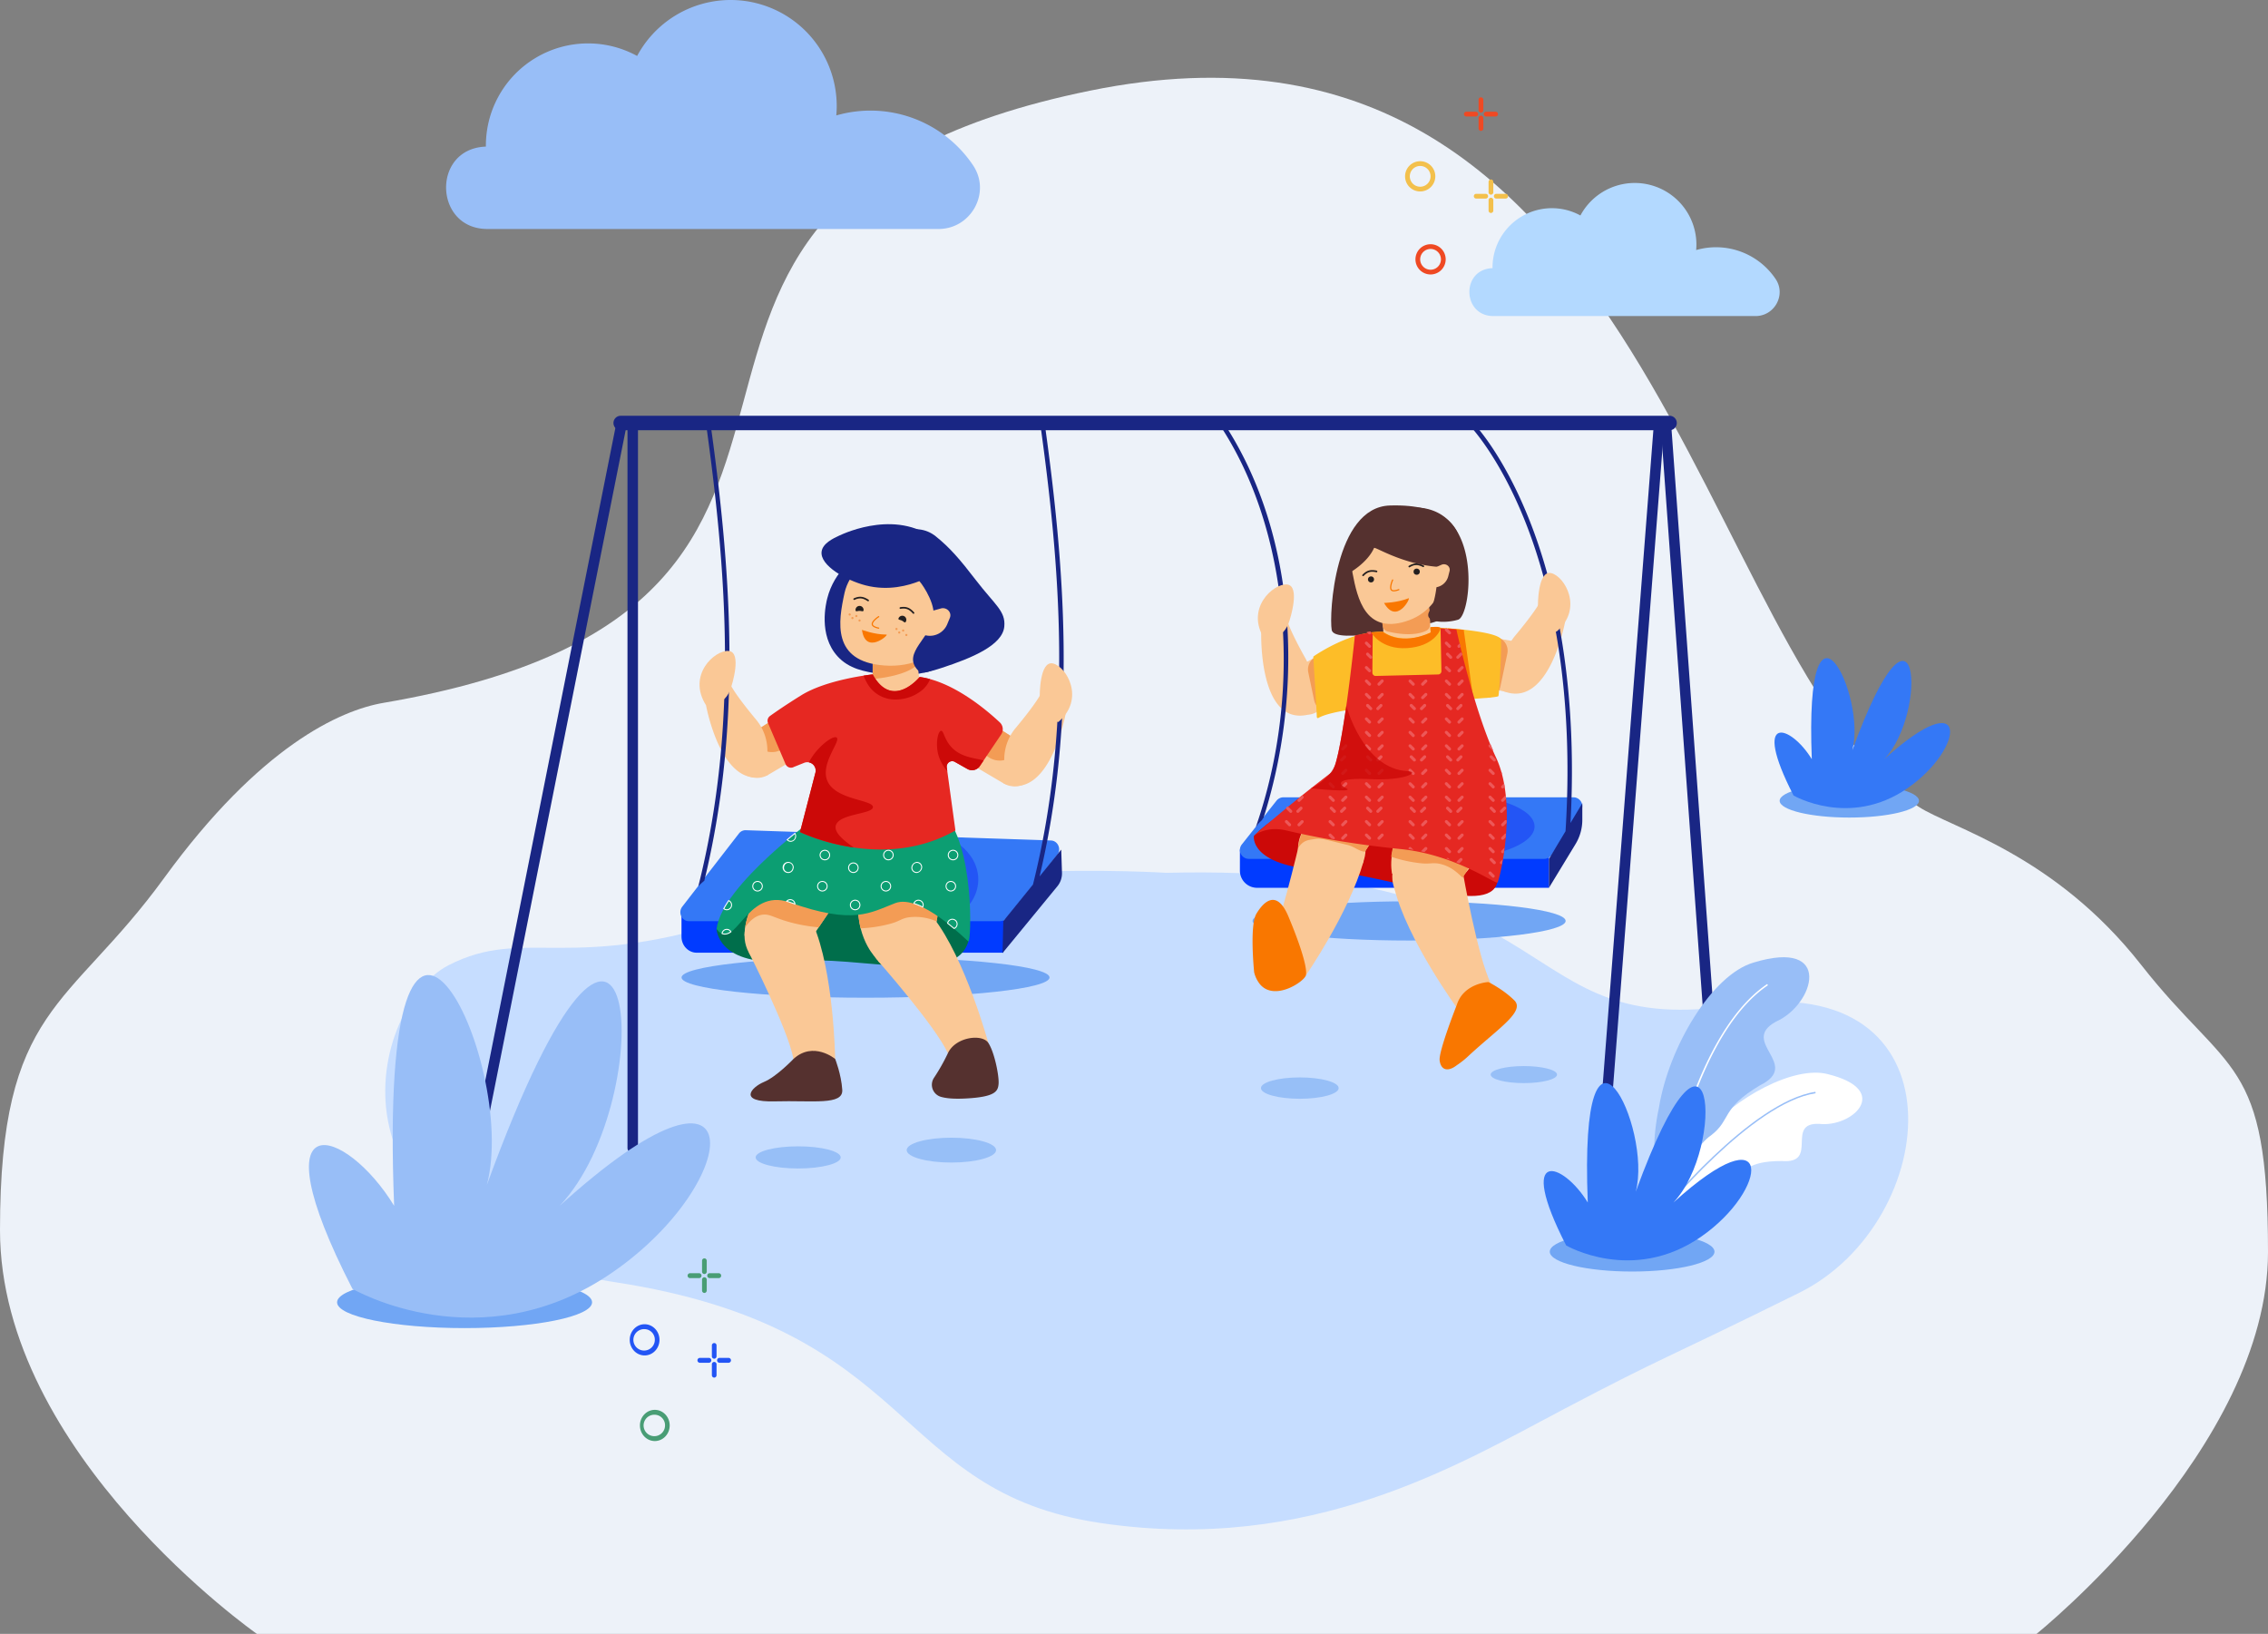 <svg xmlns="http://www.w3.org/2000/svg" width="1923.207" height="1385.382" viewBox="0 0 1923.207 1385.382">
  <rect x="0" y="0" width="1923.207" height="1385.382" fill="#808080" stroke="none"/>
  <g id="Kids_playing" data-name="Kids playing" transform="translate(-1802.709 -1055.87)">
    <g id="BG" transform="translate(1802.709 1121.818)">
      <path id="Path_1161" data-name="Path 1161" d="M3429.6,1708.907c-189.756-123.717-226.159-704.354-702.458-607.164s-108.582,435.418-599.2,519.08c-36.861,6.286-104.757,36.789-186.066,148.545s-139.169,108.34-139.169,298.481,217.846,342.414,217.846,342.414H3529.64s196.276-157.471,196.276-323.762-33.414-149.028-107.493-243.426S3457.5,1727.1,3429.6,1708.907Z" transform="translate(-1802.709 -1090.831)" fill="#edf2f9"/>
      <path id="Path_1162" data-name="Path 1162" d="M2735.556,1448.995s-209.237-13.652-357.936,36.48-185.148,8.215-250.755,41.93S2009.041,1756.614,2267.51,1796s233.865,177.895,412.461,204.321,304.346-50.116,392.734-96.589,78.365-38.663,199.556-98.607,142.15-274.078-52.85-244.01S3085.462,1440.745,2735.556,1448.995Z" transform="translate(-1746.612 -774.875)" fill="#c6ddff" fill-rule="evenodd"/>
    </g>
    <g id="swing_2" data-name="swing 2" transform="translate(2854.104 1731.918)">
      <path id="Path_1163" data-name="Path 1163" d="M2457.5,1437.758l-.011,17.849a14.524,14.524,0,0,0,14.523,14.535h247.554v-32.383Z" transform="translate(-2457.476 -1393.429)" fill="#013bff"/>
      <ellipse id="Ellipse_111" data-name="Ellipse 111" cx="132.739" cy="16.624" rx="132.739" ry="16.624" transform="translate(10.748 88.187)" fill="#71a6f4"/>
      <path id="Path_1164" data-name="Path 1164" d="M2459.125,1454.217l29.391-37.1a7.539,7.539,0,0,1,5.914-2.86h245.858a7.545,7.545,0,0,1,6.276,11.733l-24.759,37.1a7.544,7.544,0,0,1-6.276,3.358H2465.039A7.545,7.545,0,0,1,2459.125,1454.217Z" transform="translate(-2457.48 -1414.258)" fill="#3478f6"/>
    </g>
    <g id="shadow" transform="translate(2443.472 1959.794)">
      <ellipse id="Ellipse_112" data-name="Ellipse 112" cx="32.949" cy="9.053" rx="32.949" ry="9.053" transform="translate(428.483 9.628)" fill="#97bff7"/>
      <ellipse id="Ellipse_113" data-name="Ellipse 113" cx="28.133" cy="7.224" rx="28.133" ry="7.224" transform="translate(623.291)" fill="#97bff7"/>
      <ellipse id="Ellipse_114" data-name="Ellipse 114" cx="36.061" cy="9.391" rx="36.061" ry="9.391" transform="translate(0 68.058)" fill="#97bff7"/>
      <ellipse id="Ellipse_115" data-name="Ellipse 115" cx="37.907" cy="10.536" rx="37.907" ry="10.536" transform="translate(128.076 60.736)" fill="#97bff7"/>
    </g>
    <g id="swing_1" data-name="swing 1" transform="translate(2379.638 1759.805)">
      <g id="Group_482" data-name="Group 482">
        <path id="Path_1165" data-name="Path 1165" d="M2206.464,1465.381v21.74c0,7.508,5.791,13.593,12.933,13.593h260.01l.579-35.333Z" transform="translate(-2205.504 -1396.833)" fill="#013bff"/>
        <path id="Path_1166" data-name="Path 1166" d="M2207.581,1493.852l48.043-62.029a7.038,7.038,0,0,1,5.8-2.777l258.78,8.708c6,.2,9.128,7.594,5.251,12.414l-42.9,53.32a7.04,7.04,0,0,1-5.482,2.675H2213.148C2207.1,1506.162,2203.761,1498.782,2207.581,1493.852Z" transform="translate(-2205.955 -1429.042)" fill="#3478f6"/>
      </g>
      <ellipse id="Ellipse_116" data-name="Ellipse 116" cx="156.022" cy="17.165" rx="156.022" ry="17.165" transform="translate(1.009 107.705)" fill="#71a6f4"/>
    </g>
    <g id="swing" transform="translate(2199.529 1408.407)">
      <path id="Path_1167" data-name="Path 1167" d="M2621.546,1890.634h0a4.625,4.625,0,0,1-4.078-5.04l49.389-638.17a4.541,4.541,0,0,1,4.8-4.282h0a4.628,4.628,0,0,1,4.079,5.041l-49.391,638.169A4.539,4.539,0,0,1,2621.546,1890.634Z" transform="translate(-1661.111 -1242.431)" fill="#192684"/>
      <path id="Path_2263" data-name="Path 2263" d="M4.454,0h0A4.454,4.454,0,0,1,8.907,4.454V614.271a4.454,4.454,0,0,1-4.454,4.454h0A4.454,4.454,0,0,1,0,614.271V4.454A4.454,4.454,0,0,1,4.454,0Z" transform="translate(1011.391 7.658) rotate(-4.136)" fill="#192684"/>
      <path id="Path_2262" data-name="Path 2262" d="M4.454,0h0A4.454,4.454,0,0,1,8.907,4.454V614.271a4.454,4.454,0,0,1-4.454,4.454h0A4.454,4.454,0,0,1,0,614.271V4.454A4.454,4.454,0,0,1,4.454,0Z" transform="translate(135.27 6.531)" fill="#192684"/>
      <path id="Path_1168" data-name="Path 1168" d="M2114.016,1882.111h0a4.69,4.69,0,0,1-3.447-5.534l124.945-626.689a4.473,4.473,0,0,1,5.27-3.618h0a4.691,4.691,0,0,1,3.447,5.535l-124.943,626.689A4.473,4.473,0,0,1,2114.016,1882.111Z" transform="translate(-2110.475 -1239.733)" fill="#192684"/>
      <path id="Path_2261" data-name="Path 2261" d="M6.131,0H895.548a6.131,6.131,0,0,1,6.131,6.131h0a6.131,6.131,0,0,1-6.131,6.131H6.131A6.131,6.131,0,0,1,0,6.131H0A6.131,6.131,0,0,1,6.131,0Z" transform="translate(123.38)" fill="#192684"/>
    </g>
    <g id="plants" transform="translate(2064.675 1613.932)">
      <g id="Group_483" data-name="Group 483" transform="translate(0 268.687)">
        <ellipse id="Ellipse_117" data-name="Ellipse 117" cx="108.113" cy="21.871" rx="108.113" ry="21.871" transform="translate(23.877 255.613)" fill="#71a6f4"/>
        <path id="Path_1169" data-name="Path 1169" d="M2075.874,1760.2c-83.153-161.93-5.423-137.289,35.36-70.4-14.484-368.125,106.675-123.207,78.6-17.6,127.973-350.525,148.405-73.926,61.793,17.6,166.955-151.371,157.022-21.122,44.958,56.325s-220.715,14.079-220.715,14.079" transform="translate(-2038.986 -1494.148)" fill="#98bef7"/>
      </g>
      <g id="Group_484" data-name="Group 484" transform="translate(1242.772)">
        <ellipse id="Ellipse_118" data-name="Ellipse 118" cx="59.076" cy="14.228" rx="59.076" ry="14.228" transform="translate(4.369 106.7)" fill="#71a6f4"/>
        <path id="Path_1170" data-name="Path 1170" d="M2713.954,1468.169c-36.4-70.882-2.375-60.1,15.476-30.818-6.339-161.136,46.695-53.931,34.407-7.706,56.017-153.431,64.96-32.359,27.048,7.706,73.082-66.258,68.733-9.247,19.678,24.653s-96.61,6.165-96.61,6.165" transform="translate(-2697.807 -1351.711)" fill="#3478f6"/>
      </g>
      <g id="Group_487" data-name="Group 487" transform="translate(1145.414 351.473)">
        <g id="Group_485" data-name="Group 485" transform="translate(0.443)">
          <path id="Path_1171" data-name="Path 1171" d="M2646.469,1657.913c.664,1.407,6.944-35.315,36.447-66.864,26.908-32.14,77.04-59.109,105.475-51.811,55.123,13.568,20.977,45.531-7.29,42.183-28.885-1.139.371,33.983-31.5,31.511-31.171-.023-28.552,10.2-45.974,12.16C2684.509,1626.194,2645.033,1656.951,2646.469,1657.913Z" transform="translate(-2646.431 -1538.035)" fill="#fff"/>
        </g>
        <g id="Group_486" data-name="Group 486" transform="translate(0 16.232)">
          <path id="Path_1172" data-name="Path 1172" d="M2647.156,1650.672c.764-.945,77.085-94.729,131.259-102.814l-.181-1.218c-54.646,8.155-131.27,102.308-132.038,103.257Z" transform="translate(-2646.196 -1546.64)" fill="#98bef7"/>
        </g>
      </g>
      <g id="Group_490" data-name="Group 490" transform="translate(1140.656 253.577)">
        <g id="Group_488" data-name="Group 488">
          <path id="Path_1173" data-name="Path 1173" d="M2651.377,1709.2c1.616,1.089-15.153-42.422-3.637-95.249,8.349-51.8,44.984-112.914,80.236-123.279,67.969-20.72,51.723,35.526,19.182,50.031-31.791,17.275,22.167,36.307-13.687,54.061-33.536,19.946-24.17,29.261-41.651,42.526C2671.966,1650.72,2649.219,1709.082,2651.377,1709.2Z" transform="translate(-2643.673 -1486.138)" fill="#98bef7"/>
        </g>
        <g id="Group_489" data-name="Group 489" transform="translate(6.509 22.738)">
          <path id="Path_1174" data-name="Path 1174" d="M2648.344,1695.284c.208-1.5,21.665-150.748,88.84-196.072l-.69-1.02c-35.367,23.862-57.785,76.156-70.363,115.824a556.612,556.612,0,0,0-19.007,81.1Z" transform="translate(-2647.124 -1498.192)" fill="#fff"/>
        </g>
      </g>
      <g id="Group_491" data-name="Group 491" transform="translate(1047.034 360.311)">
        <ellipse id="Ellipse_119" data-name="Ellipse 119" cx="69.836" cy="16.819" rx="69.836" ry="16.819" transform="translate(5.165 126.132)" fill="#71a6f4"/>
        <path id="Path_1175" data-name="Path 1175" d="M2613.129,1680.386c-43.026-83.79-2.806-71.038,18.3-36.429-7.495-190.482,55.2-63.753,40.674-9.109,66.216-181.373,76.792-38.251,31.973,9.109,86.39-78.325,81.25-10.929,23.263,29.143s-114.206,7.287-114.206,7.287" transform="translate(-2594.043 -1542.72)" fill="#3478f6"/>
      </g>
    </g>
    <g id="girl_2" data-name="girl 2" transform="translate(2401.409 1500.335)">
      <ellipse id="Ellipse_120" data-name="Ellipse 120" cx="53.938" cy="41.817" rx="53.938" ry="41.817" transform="translate(122.987 259.469)" fill="#2355f5"/>
      <path id="Path_1176" data-name="Path 1176" d="M2353.313,1378.454l41.639,26.675a18.559,18.559,0,0,1,7.54,21.661h0a18.559,18.559,0,0,1-26.967,9.96l-42.545-25.043a18.559,18.559,0,0,1-6.808-25.007l.906-1.632A18.561,18.561,0,0,1,2353.313,1378.454Z" transform="translate(-2123.244 -1217.012)" fill="#fac896"/>
      <path id="Path_1177" data-name="Path 1177" d="M2339.491,1377.077l36.173,23.174a35.61,35.61,0,0,1-3.413,7.872c-.062.1-.125.208-.188.31-7.992,13.063-28.1,8.454-29.982-6.742C2340.553,1389.317,2339.1,1376.826,2339.491,1377.077Z" transform="translate(-2109.422 -1215.635)" fill="#f39c55"/>
      <path id="Path_1178" data-name="Path 1178" d="M2361.479,1396.326c6.983-8.36,16.176-19.9,20.914-28.116l21.5,15.985s-13.518,75.02-52.656,59.033l.632-21.589A41.357,41.357,0,0,1,2361.479,1396.326Z" transform="translate(-2098.955 -1223.491)" fill="#fac896"/>
      <path id="Path_1179" data-name="Path 1179" d="M2280.768,1374.641l-41.639,26.675a18.56,18.56,0,0,0-7.54,21.661h0a18.558,18.558,0,0,0,26.965,9.96l42.545-25.043a18.559,18.559,0,0,0,6.81-25.007l-.905-1.63A18.56,18.56,0,0,0,2280.768,1374.641Z" transform="translate(-2205.901 -1220.392)" fill="#fac896"/>
      <path id="Path_1180" data-name="Path 1180" d="M2274.183,1373.264l-36.175,23.174a35.63,35.63,0,0,0,3.414,7.872c.061.1.124.208.187.311,7.995,13.061,28.107,8.455,29.984-6.744C2273.121,1385.5,2274.575,1373.013,2274.183,1373.264Z" transform="translate(-2199.315 -1219.014)" fill="#f39c55"/>
      <path id="Path_1181" data-name="Path 1181" d="M2305.714,1310.722c-8.047,5.367-26.683,17.8-32.7,41.741-.932,3.708-7.77,30.919,8.7,49.047,9.819,10.811,22.968,12.935,35.481,14.957,24.509,3.961,44.139-2.237,53.221-5.218,25.158-8.256,51.166-19.011,52.726-34.877,1.3-13.242-7.91-18.33-24.31-39.723-13.317-17.37-22.034-27.429-33.862-36.9C2347.685,1285.914,2323.886,1298.6,2305.714,1310.722Z" transform="translate(-2170.232 -1289.513)" fill="#192684"/>
      <path id="Path_1182" data-name="Path 1182" d="M2292.408,1352.725v30.095s22.67,12.116,40.649,0l-3.258-32.57Z" transform="translate(-2151.097 -1239.41)" fill="#fac896"/>
      <path id="Path_1183" data-name="Path 1183" d="M2332.264,1355.844c3.334-9.992-24.523-6.063-39.6-3.262a13.318,13.318,0,0,0-.254,2.475v12.459a9.02,9.02,0,0,0,.852,3.78C2306.608,1370.263,2329.095,1365.333,2332.264,1355.844Z" transform="translate(-2151.093 -1240.152)" fill="#f39c55"/>
      <path id="Path_1184" data-name="Path 1184" d="M2316.68,1305.266c-15.981,5.833-31.6,19.869-35.235,36.488-5.314,24.313-11.09,58.168,33.5,61.563,49.674,3.782,70.367-42.205,70.484-52.948C2385.722,1322.7,2365.227,1287.542,2316.68,1305.266Z" transform="translate(-2163.992 -1283.527)" fill="#fac896"/>
      <path id="Path_1185" data-name="Path 1185" d="M2222.229,1495.554s.415,32.321,62.424,27.152,139.867,22,151.063-16.643-99.428-52.478-99.428-52.478S2263.155,1427.06,2222.229,1495.554Z" transform="translate(-2213.301 -1152.297)" fill="#006e4b"/>
      <path id="Path_1186" data-name="Path 1186" d="M2295.272,1502.306l12.2-18.025a26.215,26.215,0,0,0-11.235-38.723h0a26.147,26.147,0,0,0-25.766,2.735c-14.346,10.375-35.354,30.2-35.671,57.485Z" transform="translate(-2202.16 -1156.875)" fill="#fac896"/>
      <path id="Path_1187" data-name="Path 1187" d="M2299.565,1521.709s-19.471-20.343-12.062-58.93c2.945-15.34,79.327-42.628,64.855,30.063Z" transform="translate(-2156.935 -1155.612)" fill="#fac896"/>
      <circle id="Ellipse_121" data-name="Ellipse 121" cx="29.866" cy="29.866" r="29.866" transform="translate(32.638 319.038)" fill="#fac896"/>
      <path id="Path_1188" data-name="Path 1188" d="M2236.69,1495.253s33.486,65.575,37.912,90.464H2310s-1.128-74.228-18.828-114.6Z" transform="translate(-2200.484 -1132.282)" fill="#fac896"/>
      <path id="Path_1189" data-name="Path 1189" d="M2273.861,1535.1s-14.272,15.014-24.96,19.467-22.716,17.372,9.353,16.479,57.9,3.564,57.01-9.8-6.006-26.149-6.006-26.149S2290.8,1519.637,2273.861,1535.1Z" transform="translate(-2199.742 -1081.66)" fill="#55312f"/>
      <circle id="Ellipse_122" data-name="Ellipse 122" cx="29.866" cy="29.866" r="29.866" transform="translate(138.007 320.35)" fill="#fac896"/>
      <path id="Path_1190" data-name="Path 1190" d="M2294.836,1505.174s48.719,55.21,59.185,78.221l34.288-8.789s-19.521-71.623-46.689-106.34Z" transform="translate(-2148.946 -1134.804)" fill="#fac896"/>
      <path id="Path_1191" data-name="Path 1191" d="M2320.79,1556.329a10.641,10.641,0,0,0,5.623,16.024c4.518,1.37,11.19,2.009,21.2,1.492,25.358-1.313,27.544-6.121,27.982-12.68s-3.465-26.535-8.728-34.473-27.9-5.091-34.288,8.789A167.008,167.008,0,0,1,2320.79,1556.329Z" transform="translate(-2127.505 -1086.891)" fill="#55312f"/>
      <path id="Path_1192" data-name="Path 1192" d="M2287.5,1462.777c-2.769,14.417-1.782,26.286.536,35.5a115.88,115.88,0,0,0,25.671-4.007c7.376-2.024,9.015-4.448,15.319-5.344a44.181,44.181,0,0,1,23.406,3.486C2366.516,1420.268,2290.442,1447.469,2287.5,1462.777Z" transform="translate(-2156.936 -1155.61)" fill="#f39c55"/>
      <path id="Path_1193" data-name="Path 1193" d="M2295.971,1445.559h0a26.147,26.147,0,0,0-25.766,2.735c-13.073,9.454-31.668,26.756-35.109,50.4,4.906-7.07,9.8-9.887,14.2-10.639,7.3-1.249,10.75,3.582,29.927,7.838a137.359,137.359,0,0,0,18.245,2.786l9.741-14.395A26.215,26.215,0,0,0,2295.971,1445.559Z" transform="translate(-2201.896 -1156.875)" fill="#f39c55"/>
      <path id="Path_1194" data-name="Path 1194" d="M2308.975,1430.658s-82.321,58.973-86.746,96.583c15.917,20.435,24.653-35.8,61.892-22.591,54.459,19.324,68.26,8.794,89.64.619s59.441,30.6,61.955,32.481,5.933-83.358-22.363-110S2325.524,1415.114,2308.975,1430.658Z" transform="translate(-2213.301 -1183.985)" fill="#0c9e72"/>
      <path id="Path_1195" data-name="Path 1195" d="M2227.3,1531.25a6.509,6.509,0,0,1-2.541-.53l-.281-.119.04-.3a4.425,4.425,0,0,1,8.243-1.648l.179.313-.292.213A9.2,9.2,0,0,1,2227.3,1531.25Zm-1.931-1.156c2.019.73,4.1.3,6.5-1.349a3.6,3.6,0,0,0-2.952-1.534A3.639,3.639,0,0,0,2225.364,1530.094Zm196.158-3.573-.183-.153c-1.814-1.532-3.633-3.018-5.41-4.418l-.185-.147.036-.234a4.445,4.445,0,1,1,5.963,4.867Zm-4.9-5.05c1.66,1.311,3.357,2.7,5.051,4.124a3.613,3.613,0,0,0,2.137-3.307,3.64,3.64,0,0,0-7.189-.817Zm-78.869-10.883a4.452,4.452,0,1,1,4.45-4.452A4.457,4.457,0,0,1,2337.751,1510.589Zm0-8.1a3.646,3.646,0,1,0,3.647,3.646A3.65,3.65,0,0,0,2337.751,1502.491Zm-108.841,8.1a4.386,4.386,0,0,1-2.826-1.039l-.259-.213.163-.291c1.2-2.159,2.613-4.463,4.207-6.84l.187-.281.308.135a4.449,4.449,0,0,1-1.779,8.528Zm-2.049-1.456a3.559,3.559,0,0,0,2.049.651,3.644,3.644,0,0,0,1.756-6.838C2229.241,1505.091,2227.962,1507.169,2226.862,1509.133Zm168.361-.715-.364-.178a56.116,56.116,0,0,0-7.408-3.009l-.39-.124.132-.389a4.441,4.441,0,0,1,8.653,1.419,4.361,4.361,0,0,1-.449,1.915Zm-7.117-3.82a56.633,56.633,0,0,1,6.723,2.735,3.534,3.534,0,0,0,.213-1.2,3.637,3.637,0,0,0-6.936-1.539Zm-100.947,1.319-.579-.194c-1.512-.511-3.048-1.042-4.627-1.6-.732-.26-1.489-.5-2.383-.752l-.617-.174.427-.481a4.423,4.423,0,0,1,7.73,2.594Zm-6.689-3.124c.628.187,1.194.372,1.75.57,1.355.481,2.679.94,3.982,1.38a3.61,3.61,0,0,0-5.733-1.95Zm138.412-8.107a4.451,4.451,0,1,1,4.45-4.45A4.454,4.454,0,0,1,2418.882,1494.686Zm0-8.1a3.646,3.646,0,1,0,3.647,3.646A3.65,3.65,0,0,0,2418.882,1486.589Zm-55.059,8.1a4.451,4.451,0,1,1,4.45-4.45A4.452,4.452,0,0,1,2363.823,1494.686Zm0-8.1a3.646,3.646,0,1,0,3.648,3.646A3.651,3.651,0,0,0,2363.823,1486.589Zm-53.878,8.1a4.451,4.451,0,1,1,4.45-4.45A4.454,4.454,0,0,1,2309.944,1494.686Zm0-8.1a3.646,3.646,0,1,0,3.647,3.646A3.65,3.65,0,0,0,2309.944,1486.589Zm-54.961,8.1a4.451,4.451,0,1,1,4.45-4.45A4.455,4.455,0,0,1,2254.984,1494.686Zm0-8.1a3.646,3.646,0,1,0,3.646,3.646A3.65,3.65,0,0,0,2254.984,1486.589Zm134.9-7.583a4.456,4.456,0,0,1-4.449-4.452,5.167,5.167,0,0,1,4.686-4.922,4.456,4.456,0,0,1,4.45,4.45,5.172,5.172,0,0,1-4.686,4.923Zm.236-8.57a3.623,3.623,0,0,0-3.382,2.307l-.023.047a3.573,3.573,0,0,0-.477,1.764,3.642,3.642,0,0,0,7.03,1.341,3.691,3.691,0,0,0,.5-1.813A3.65,3.65,0,0,0,2390.115,1470.436Zm-53.88,8.57a4.451,4.451,0,1,1,4.45-4.452A4.454,4.454,0,0,1,2336.235,1479.006Zm0-8.1a3.646,3.646,0,1,0,3.648,3.646A3.651,3.651,0,0,0,2336.235,1470.908Zm-55.2,8.1a4.69,4.69,0,1,1,4.59-4.923,4.359,4.359,0,0,1-.238,1.379A4.434,4.434,0,0,1,2281.038,1479.006Zm.139-8.57a3.655,3.655,0,0,0-3.576,2.943,3.893,3.893,0,0,0-.209,1.175,3.645,3.645,0,0,0,7.223.7,3.751,3.751,0,0,0,.209-1.175A3.65,3.65,0,0,0,2281.177,1470.436Zm139.587-2.182a4.452,4.452,0,1,1,4.45-4.452A4.457,4.457,0,0,1,2420.764,1468.254Zm0-8.1a3.646,3.646,0,1,0,3.646,3.646A3.651,3.651,0,0,0,2420.764,1460.156Zm-54.823,8.1a4.452,4.452,0,1,1,4.452-4.452A4.456,4.456,0,0,1,2365.941,1468.254Zm0-8.1a3.646,3.646,0,1,0,3.648,3.646A3.651,3.651,0,0,0,2365.941,1460.156Zm-53.878,8.1a4.452,4.452,0,1,1,4.45-4.452A4.457,4.457,0,0,1,2312.063,1468.254Zm0-8.1a3.646,3.646,0,1,0,3.646,3.646A3.651,3.651,0,0,0,2312.063,1460.156Zm79.934-7.583a4.456,4.456,0,0,1-4.452-4.452,1.444,1.444,0,0,1,.015-.186c-.008-.159-.015-.219-.015-.285a4.451,4.451,0,1,1,8.9,0,1.373,1.373,0,0,1-.017.195c.009.147.017.211.017.277A4.456,4.456,0,0,1,2392,1452.573Zm0-8.57a3.651,3.651,0,0,0-3.648,3.646,1.915,1.915,0,0,1,.025.219,1.15,1.15,0,0,1-.015.179,3.643,3.643,0,1,0,7.285.073l-.023-.207.013-.181A3.655,3.655,0,0,0,2392,1444Zm-53.644,8.57a4.452,4.452,0,1,1,4.452-4.452A4.455,4.455,0,0,1,2338.353,1452.573Zm0-8.1a3.646,3.646,0,1,0,3.648,3.646A3.651,3.651,0,0,0,2338.353,1444.474Zm-55.2,8.1a4.447,4.447,0,0,1-3.3-1.487l-.277-.309.317-.268c2.1-1.771,4.3-3.588,6.521-5.4l.345-.279.243.37a4.886,4.886,0,0,1-3.85,7.374Zm-2.4-1.73a3.628,3.628,0,0,0,5.982-2.018,3.9,3.9,0,0,0,.209-1.175,3.613,3.613,0,0,0-.381-1.619C2284.584,1447.644,2282.634,1449.26,2280.751,1450.843Zm137.423-13.859a4.429,4.429,0,0,1-3.822-6.7l.293-.5.365.445a50.918,50.918,0,0,1,4.25,6.068l.3.5-.57.108A4.4,4.4,0,0,1,2418.174,1436.984Zm-3.392-5.757a3.474,3.474,0,0,0-.254,1.306,3.65,3.65,0,0,0,3.646,3.646h.072A50.606,50.606,0,0,0,2414.782,1431.226Zm-50.96,5.286a4.452,4.452,0,1,1,4.45-4.452A4.454,4.454,0,0,1,2363.823,1436.512Zm0-8.1a3.646,3.646,0,1,0,3.648,3.646A3.651,3.651,0,0,0,2363.823,1428.414Zm-53.878,8.1a4.456,4.456,0,0,1-4.449-4.452,4.382,4.382,0,0,1,.554-2.115l.117-.134.519-.373c.517-.487,1.1-.987,1.779-1.53l.128-.07a4.4,4.4,0,0,1,1.352-.23,4.452,4.452,0,0,1,0,8.9Zm-3.229-6.1a3.538,3.538,0,0,0-.417,1.65,3.646,3.646,0,1,0,3.646-3.646,3.518,3.518,0,0,0-1.037.17c-.645.518-1.2,1-1.69,1.458l-.042.034Zm83.163-9.577a1.282,1.282,0,0,1-.192-.017c-.149.01-.213.017-.279.017a4.456,4.456,0,0,1-4.45-4.452,4.408,4.408,0,0,1,.824-2.569l.156-.219.262.06a66.965,66.965,0,0,1,7.864,2.35l.264.1v.281A4.458,4.458,0,0,1,2389.879,1420.833Zm-3.589-6.331a3.6,3.6,0,0,0-.528,1.879,3.65,3.65,0,0,0,3.646,3.646.622.622,0,0,0,.083-.01l.125-.013.183.013h.015a3.658,3.658,0,0,0,3.7-3.359A66.651,66.651,0,0,0,2386.29,1414.5Zm-50.055,6.331a4.415,4.415,0,0,1-4.384-3.784l-.051-.344.332-.1c2.568-.779,5.184-1.475,7.781-2.071l.342-.077.125.324a4.436,4.436,0,0,1-4.145,6.053Zm-3.52-3.565a3.61,3.61,0,0,0,3.52,2.76,3.652,3.652,0,0,0,3.648-3.646,3.564,3.564,0,0,0-.143-.983C2337.393,1415.945,2335.035,1416.573,2332.715,1417.268Z" transform="translate(-2211.311 -1183.265)" fill="#fff"/>
      <g id="Group_492" data-name="Group 492" transform="translate(140.456 77.91)">
        <path id="Path_1196" data-name="Path 1196" d="M2297.91,1343.5a.565.565,0,0,1-.081-.006c-.167-.028-4.1-.7-5.42-2.577a2.3,2.3,0,0,1-.416-1.782c.524-2.979,5.444-6.131,5.653-6.263a.493.493,0,0,1,.53.832c-1.324.841-4.838,3.484-5.212,5.6a1.336,1.336,0,0,0,.253,1.043c.9,1.279,3.754,2,4.774,2.171a.494.494,0,0,1-.081.981Z" transform="translate(-2291.955 -1332.793)" fill="#f97700"/>
      </g>
      <path id="Path_1197" data-name="Path 1197" d="M2287.594,1338.984s10.287,3.967,20.79,4.026C2310.812,1343.023,2290.6,1360.705,2287.594,1338.984Z" transform="translate(-2155.364 -1249.395)" fill="#f97700"/>
      <circle id="Ellipse_123" data-name="Ellipse 123" cx="0.921" cy="0.921" r="0.921" transform="translate(120.889 75.652)" fill="#f39c55"/>
      <circle id="Ellipse_124" data-name="Ellipse 124" cx="0.921" cy="0.921" r="0.921" transform="translate(126.553 76.957)" fill="#f39c55"/>
      <circle id="Ellipse_125" data-name="Ellipse 125" cx="0.921" cy="0.921" r="0.921" transform="translate(123.226 78.643)" fill="#f39c55"/>
      <circle id="Ellipse_126" data-name="Ellipse 126" cx="0.921" cy="0.921" r="0.921" transform="translate(129.255 80.739)" fill="#f39c55"/>
      <circle id="Ellipse_127" data-name="Ellipse 127" cx="0.921" cy="0.921" r="0.921" transform="translate(160.578 87.933)" fill="#f39c55"/>
      <circle id="Ellipse_128" data-name="Ellipse 128" cx="0.921" cy="0.921" r="0.921" transform="translate(166.241 89.238)" fill="#f39c55"/>
      <circle id="Ellipse_129" data-name="Ellipse 129" cx="0.921" cy="0.921" r="0.921" transform="translate(162.915 90.924)" fill="#f39c55"/>
      <circle id="Ellipse_130" data-name="Ellipse 130" cx="0.921" cy="0.921" r="0.921" transform="translate(168.944 93.02)" fill="#f39c55"/>
      <path id="Path_1198" data-name="Path 1198" d="M2352.231,1339.829c-8.752,3.448-25.926,8.606-45.52,3.52-16.374-4.248-38.829-16.79-37.222-28.671.934-6.908,9.743-11.131,15.089-13.58,5.033-2.307,51.13-23.593,84.252,5.784,17.4,15.432,33.911,50.628,28.622,71.929-3.8,15.317-36.876,46.766-46.52,36.316-13.536-14.672,12.169-27.631,13.535-46.414C2365.381,1356.178,2352.012,1338.5,2352.231,1339.829Z" transform="translate(-2171.483 -1291.491)" fill="#192684"/>
      <path id="Path_1199" data-name="Path 1199" d="M2319,1332.5l10.818-3.026c4.484-1.256,9.013,2.726,7.819,7.229a6.687,6.687,0,0,1-.275.817l-2.171,5.274a15.93,15.93,0,0,1-17.755,9.581l-1.941-.373Z" transform="translate(-2130.635 -1258.03)" fill="#fac896"/>
      <path id="Path_1200" data-name="Path 1200" d="M2292.4,1335.286c0,1.888-1.585.8-3.473.8s-3.365,1.086-3.365-.8a3.419,3.419,0,0,1,6.838,0Zm34.332,5.263a3.422,3.422,0,0,0-4.578,1.56c-.832,1.694.971,1.372,2.667,2.205s2.638,2.507,3.469.813A3.42,3.42,0,0,0,2326.727,1340.55Zm-29.9-12.914a.7.7,0,0,0-.2-.979c-4.523-2.978-7.911-3.307-12.5-1.2a.708.708,0,0,0,.59,1.287c4.173-1.913,6.981-1.635,11.131,1.1a.706.706,0,0,0,.979-.2Zm38.367,10.75a.706.706,0,0,0,.06-1c-3.59-4.058-6.781-5.257-11.752-4.422a.71.71,0,0,0-.581.815.7.7,0,0,0,.815.581c4.524-.756,7.164.241,10.46,3.963a.7.7,0,0,0,1,.061Z" transform="translate(-2158.799 -1262.583)" fill="#231f20"/>
      <path id="Path_1201" data-name="Path 1201" d="M2334.3,1359.01s-38.51,3.988-60.678,17.767c-13.321,8.281-22.08,14.38-26.413,17.507a4.972,4.972,0,0,0-1.656,5.988l14.874,34.835a4.98,4.98,0,0,0,7.084,2.349l8.709-3.48a7.1,7.1,0,0,1,9.509,8.375l-13.044,50.309s69.427,34.22,131.771-1.315l-7.347-53.61a4.644,4.644,0,0,1,7.242-4.331l10.307,5.823a7.94,7.94,0,0,0,10.486-2.471l18.1-26.824a7.93,7.93,0,0,0-1.139-10.222c-11.1-10.42-39.632-34.715-67.975-38.526C2374.126,1361.185,2351.038,1389.563,2334.3,1359.01Z" transform="translate(-2192.982 -1231.645)" fill="#e62822"/>
      <path id="Path_1202" data-name="Path 1202" d="M2259.909,1392.513c-6.985-8.36-16.175-19.9-20.914-28.116l-21.5,15.987s13.515,75.018,52.654,59.032l-.632-21.59A41.368,41.368,0,0,0,2259.909,1392.513Z" transform="translate(-2217.496 -1226.87)" fill="#fac896"/>
      <path id="Path_1203" data-name="Path 1203" d="M2259.749,1467.651s18.763,9.224,45.515,13.118c-8.664-6.117-16.764-12.682-15.177-18.648,2.708-10.192,31.289-9.545,31.495-15.566.217-6.382-31.944-5.936-38.737-22.444-6.049-14.7,11.807-33.675,7.965-36.563-2.434-1.83-11.441,4.4-18.1,12.671a45.65,45.65,0,0,0-5.4,8.368,7.109,7.109,0,0,1,5.488,8.757Z" transform="translate(-2180.045 -1206.636)" fill="#cc0908"/>
      <path id="Path_1204" data-name="Path 1204" d="M2332.5,1397.005c-5.184-6.329-5.664-12.933-7.752-12.646-2.652.364-5.031,11.437-2.039,21.212a37.3,37.3,0,0,0,7.346,13l-.453-3.3a4.644,4.644,0,0,1,7.242-4.331l10.307,5.823a7.94,7.94,0,0,0,10.487-2.471l3.2-4.739C2353.858,1407.345,2340.883,1407.243,2332.5,1397.005Z" transform="translate(-2125.473 -1209.185)" fill="#cc0908"/>
      <path id="Path_1205" data-name="Path 1205" d="M2296.05,1359.01s-2.977.309-7.74,1.049a45.623,45.623,0,0,0,3.692,7.5,26.607,26.607,0,0,0,14.916,11.492c8.008,2.69,18.239.76,24.453-2.445,5.457-2.813,10.479-6.531,13.367-13.584a67.917,67.917,0,0,0-8.862-1.836S2312.785,1389.563,2296.05,1359.01Z" transform="translate(-2154.729 -1231.645)" fill="#cc0908"/>
    </g>
    <g id="elements" transform="translate(2180.987 1055.87)">
      <path id="Path_1206" data-name="Path 1206" d="M2135.6,1250.027c-44.967,0-47.348-66.945-2.473-69.8q.636-.042,1.277-.076c0-.279-.021-.557-.021-.836a86.653,86.653,0,0,1,128.253-76,89.969,89.969,0,0,1,169.253,42.52c0,2.667-.138,5.3-.365,7.907a104.745,104.745,0,0,1,115.973,42.288c15.471,23.01-1.564,54-29.293,54Z" transform="translate(-2100.646 -1055.87)" fill="#98bef7"/>
      <path id="Path_1207" data-name="Path 1207" d="M2580.959,1250.955c-26.134,0-27.519-38.908-1.437-40.57.246-.017.494-.032.743-.043,0-.164-.013-.325-.013-.487a50.361,50.361,0,0,1,74.539-44.169,52.288,52.288,0,0,1,98.366,24.711c0,1.55-.081,3.081-.213,4.6a60.878,60.878,0,0,1,67.4,24.576c8.992,13.374-.909,31.385-17.025,31.385Z" transform="translate(-1692.921 -982.974)" fill="#b3d9ff"/>
      <g id="Group_515" data-name="Group 515" transform="translate(813.187 82.551)">
        <g id="Group_493" data-name="Group 493" transform="translate(8.8 124.524)">
          <path id="Path_1208" data-name="Path 1208" d="M2549.222,1191.29a12.822,12.822,0,1,1,12.822-12.822A12.838,12.838,0,0,1,2549.222,1191.29Zm0-21.621a8.8,8.8,0,1,0,8.8,8.8A8.808,8.808,0,0,0,2549.222,1169.669Z" transform="translate(-2536.399 -1165.645)" fill="#ef4923"/>
        </g>
        <g id="Group_494" data-name="Group 494" transform="translate(0 54.14)">
          <path id="Path_1209" data-name="Path 1209" d="M2544.557,1153.978a12.822,12.822,0,1,1,12.822-12.821A12.837,12.837,0,0,1,2544.557,1153.978Zm0-21.621a8.8,8.8,0,1,0,8.8,8.8A8.808,8.808,0,0,0,2544.557,1132.357Z" transform="translate(-2531.734 -1128.333)" fill="#f3c04c"/>
        </g>
        <g id="Group_502" data-name="Group 502" transform="translate(58.351 69.601)">
          <g id="Group_497" data-name="Group 497" transform="translate(12.452)">
            <g id="Group_495" data-name="Group 495">
              <path id="Path_1210" data-name="Path 1210" d="M2571.279,1149.422a2.011,2.011,0,0,1-2.01-2.011v-8.871a2.01,2.01,0,1,1,4.021,0v8.871A2.011,2.011,0,0,1,2571.279,1149.422Z" transform="translate(-2569.268 -1136.529)" fill="#f3c04c"/>
            </g>
            <g id="Group_496" data-name="Group 496" transform="translate(0 15.523)">
              <path id="Path_1211" data-name="Path 1211" d="M2571.279,1157.651a2.012,2.012,0,0,1-2.01-2.013v-8.87a2.01,2.01,0,1,1,4.021,0v8.87A2.011,2.011,0,0,1,2571.279,1157.651Z" transform="translate(-2569.268 -1144.758)" fill="#f3c04c"/>
            </g>
          </g>
          <g id="Group_501" data-name="Group 501" transform="translate(0 12.197)">
            <g id="Group_499" data-name="Group 499" transform="translate(16.934)">
              <g id="Group_498" data-name="Group 498">
                <path id="Path_1212" data-name="Path 1212" d="M2581.622,1147.016h-7.968a2.011,2.011,0,0,1,0-4.021h7.968a2.011,2.011,0,1,1,0,4.021Z" transform="translate(-2571.644 -1142.995)" fill="#f3c04c"/>
              </g>
            </g>
            <g id="Group_500" data-name="Group 500">
              <path id="Path_1213" data-name="Path 1213" d="M2572.647,1147.016h-7.968a2.011,2.011,0,1,1,0-4.021h7.968a2.011,2.011,0,1,1,0,4.021Z" transform="translate(-2562.667 -1142.995)" fill="#f3c04c"/>
            </g>
          </g>
        </g>
        <g id="Group_514" data-name="Group 514" transform="translate(49.885)">
          <g id="Group_513" data-name="Group 513">
            <g id="Group_507" data-name="Group 507" transform="translate(12.45)">
              <g id="Group_504" data-name="Group 504">
                <g id="Group_503" data-name="Group 503">
                  <path id="Path_1214" data-name="Path 1214" d="M2566.792,1112.525a2.014,2.014,0,0,1-2.013-2.013v-8.87a2.012,2.012,0,0,1,4.024,0v8.87A2.013,2.013,0,0,1,2566.792,1112.525Z" transform="translate(-2564.779 -1099.632)" fill="#ef4923"/>
                </g>
              </g>
              <g id="Group_506" data-name="Group 506" transform="translate(0 15.523)">
                <g id="Group_505" data-name="Group 505">
                  <path id="Path_1215" data-name="Path 1215" d="M2566.792,1120.752a2.012,2.012,0,0,1-2.013-2.011v-8.87a2.012,2.012,0,0,1,4.024,0v8.87A2.011,2.011,0,0,1,2566.792,1120.752Z" transform="translate(-2564.779 -1107.861)" fill="#ef4923"/>
                </g>
              </g>
            </g>
            <g id="Group_512" data-name="Group 512" transform="translate(0 12.195)">
              <g id="Group_509" data-name="Group 509" transform="translate(16.932)">
                <g id="Group_508" data-name="Group 508">
                  <path id="Path_1216" data-name="Path 1216" d="M2577.136,1110.12h-7.969a2.012,2.012,0,1,1,0-4.023h7.969a2.012,2.012,0,0,1,0,4.023Z" transform="translate(-2567.155 -1106.097)" fill="#ef4923"/>
                </g>
              </g>
              <g id="Group_511" data-name="Group 511">
                <g id="Group_510" data-name="Group 510">
                  <path id="Path_1217" data-name="Path 1217" d="M2568.158,1110.12h-7.968a2.012,2.012,0,0,1,0-4.023h7.968a2.012,2.012,0,1,1,0,4.023Z" transform="translate(-2558.179 -1106.097)" fill="#ef4923"/>
                </g>
              </g>
            </g>
          </g>
        </g>
      </g>
      <g id="Group_533" data-name="Group 533" transform="translate(155.718 1066.989)">
        <g id="Group_516" data-name="Group 516" transform="translate(8.658 128.434)">
          <path id="Path_1218" data-name="Path 1218" d="M2200.4,1716.042c-6.957,0-12.616-5.933-12.616-13.225s5.659-13.225,12.616-13.225,12.614,5.933,12.614,13.225S2207.356,1716.042,2200.4,1716.042Zm0-22.3a9.086,9.086,0,1,0,8.659,9.075A8.883,8.883,0,0,0,2200.4,1693.741Z" transform="translate(-2187.785 -1689.591)" fill="#499d75"/>
        </g>
        <g id="Group_517" data-name="Group 517" transform="translate(0 55.842)">
          <path id="Path_1219" data-name="Path 1219" d="M2195.811,1677.558c-6.955,0-12.616-5.933-12.616-13.225s5.661-13.225,12.616-13.225,12.616,5.933,12.616,13.225S2202.768,1677.558,2195.811,1677.558Zm0-22.3a9.086,9.086,0,1,0,8.658,9.077A8.886,8.886,0,0,0,2195.811,1655.256Z" transform="translate(-2183.195 -1651.108)" fill="#2355f5"/>
        </g>
        <g id="Group_525" data-name="Group 525" transform="translate(57.409 71.787)">
          <g id="Group_520" data-name="Group 520" transform="translate(12.25)">
            <g id="Group_518" data-name="Group 518">
              <path id="Path_1220" data-name="Path 1220" d="M2222.1,1672.858a2.028,2.028,0,0,1-1.979-2.073v-9.151a1.981,1.981,0,1,1,3.958,0v9.151A2.028,2.028,0,0,1,2222.1,1672.858Z" transform="translate(-2220.123 -1659.561)" fill="#2355f5"/>
            </g>
            <g id="Group_519" data-name="Group 519" transform="translate(0 16.009)">
              <path id="Path_1221" data-name="Path 1221" d="M2222.1,1681.347a2.03,2.03,0,0,1-1.979-2.075v-9.149a1.981,1.981,0,1,1,3.958,0v9.149A2.029,2.029,0,0,1,2222.1,1681.347Z" transform="translate(-2220.123 -1668.048)" fill="#2355f5"/>
            </g>
          </g>
          <g id="Group_524" data-name="Group 524" transform="translate(0 12.58)">
            <g id="Group_522" data-name="Group 522" transform="translate(16.66)">
              <g id="Group_521" data-name="Group 521">
                <path id="Path_1222" data-name="Path 1222" d="M2232.28,1670.378h-7.84a2.077,2.077,0,0,1,0-4.148h7.84a2.077,2.077,0,0,1,0,4.148Z" transform="translate(-2222.461 -1666.23)" fill="#2355f5"/>
              </g>
            </g>
            <g id="Group_523" data-name="Group 523">
              <path id="Path_1223" data-name="Path 1223" d="M2223.448,1670.378h-7.84a2.077,2.077,0,0,1,0-4.148h7.84a2.077,2.077,0,0,1,0,4.148Z" transform="translate(-2213.629 -1666.23)" fill="#2355f5"/>
            </g>
          </g>
        </g>
        <g id="Group_532" data-name="Group 532" transform="translate(49.079)">
          <g id="Group_528" data-name="Group 528" transform="translate(12.25)">
            <g id="Group_526" data-name="Group 526">
              <path id="Path_1224" data-name="Path 1224" d="M2217.686,1634.8a2.029,2.029,0,0,1-1.979-2.075v-9.149a1.981,1.981,0,1,1,3.957,0v9.149A2.028,2.028,0,0,1,2217.686,1634.8Z" transform="translate(-2215.707 -1621.505)" fill="#499d75"/>
            </g>
            <g id="Group_527" data-name="Group 527" transform="translate(0 16.011)">
              <path id="Path_1225" data-name="Path 1225" d="M2217.686,1643.29a2.03,2.03,0,0,1-1.979-2.075v-9.148a1.981,1.981,0,1,1,3.957,0v9.148A2.028,2.028,0,0,1,2217.686,1643.29Z" transform="translate(-2215.707 -1629.993)" fill="#499d75"/>
            </g>
          </g>
          <g id="Group_531" data-name="Group 531" transform="translate(0 12.58)">
            <g id="Group_529" data-name="Group 529" transform="translate(16.66)">
              <path id="Path_1226" data-name="Path 1226" d="M2227.864,1632.322h-7.84a2.076,2.076,0,0,1,0-4.148h7.84a2.076,2.076,0,0,1,0,4.148Z" transform="translate(-2218.045 -1628.174)" fill="#499d75"/>
            </g>
            <g id="Group_530" data-name="Group 530">
              <path id="Path_1227" data-name="Path 1227" d="M2219.031,1632.322h-7.84a2.076,2.076,0,0,1,0-4.148h7.84a2.076,2.076,0,0,1,0,4.148Z" transform="translate(-2209.213 -1628.174)" fill="#499d75"/>
            </g>
          </g>
        </g>
      </g>
    </g>
    <g id="girl_1" data-name="girl 1" transform="translate(2864.852 1484.408)">
      <path id="Path_1228" data-name="Path 1228" d="M2484.2,1370.326l44.35-24.6c7.677-4.257,17.77-2.769,24.427,3.6h0c9.132,8.739,8.074,22.742-2.19,28.97l-43.161,26.192c-8.8,5.344-20.946,2.743-27.364-5.861l-1.19-1.594C2472.249,1387.89,2474.6,1375.651,2484.2,1370.326Z" transform="translate(-2452.557 -1229.63)" fill="#fac896"/>
      <path id="Path_1229" data-name="Path 1229" d="M2620.489,1348.978l-51.278-8.89c-8.877-1.538-18.636,3.378-23.621,11.9h0c-6.838,11.688-2,25.039,10.009,27.62l50.513,10.858c10.3,2.215,21.827-4.493,25.969-15.119l.768-1.967C2637.255,1362.082,2631.592,1350.9,2620.489,1348.978Z" transform="translate(-2392.903 -1232.738)" fill="#fac896"/>
      <path id="Path_1230" data-name="Path 1230" d="M2586.03,1354.825c6.983-8.36,16.176-19.9,20.914-28.116l21.5,15.985s-13.516,75.019-52.654,59.034l.632-21.59A41.356,41.356,0,0,1,2586.03,1354.825Z" transform="translate(-2363.365 -1244.348)" fill="#fac896"/>
      <path id="Path_1231" data-name="Path 1231" d="M2504.539,1366.584c-5.308-9.513-12.192-22.564-15.319-31.515l-22.131,8.878s-2.643,79.053,38.785,70.629l3.4-21.331A41.369,41.369,0,0,0,2504.539,1366.584Z" transform="translate(-2459.74 -1236.938)" fill="#fac896"/>
      <path id="Path_2260" data-name="Path 2260" d="M11.9,0h0A11.9,11.9,0,0,1,23.8,11.9V36.094A11.9,11.9,0,0,1,11.9,48h0A11.9,11.9,0,0,1,0,36.094V11.9A11.9,11.9,0,0,1,11.9,0Z" transform="translate(44.805 129.913) rotate(-11.868)" fill="#f39c55"/>
      <path id="Path_2259" data-name="Path 2259" d="M11.9,0h0A11.9,11.9,0,0,1,23.8,11.9V40.526a11.9,11.9,0,0,1-11.9,11.9h0A11.9,11.9,0,0,1,0,40.526V11.9A11.9,11.9,0,0,1,11.9,0Z" transform="translate(195.202 109.114) rotate(11.899)" fill="#f39c55"/>
      <path id="Path_1232" data-name="Path 1232" d="M2573.672,1384.549s-72.383,17.085-74.7,4.133,2.494-104.14,49.372-105.564,57.907,19.2,59.514,30.5,6.889,37.674-1.639,53.429S2573.672,1384.549,2573.672,1384.549Z" transform="translate(-2431.866 -1283.048)" fill="#55312f"/>
      <path id="Path_2258" data-name="Path 2258" d="M10.683,0H29.368A10.683,10.683,0,0,1,40.051,10.683v26.1A10.683,10.683,0,0,1,29.368,47.461H10.683A10.683,10.683,0,0,1,0,36.778v-26.1A10.683,10.683,0,0,1,10.683,0Z" transform="translate(109.011 78.14) rotate(-3.71)" fill="#fac896"/>
      <path id="Path_1233" data-name="Path 1233" d="M2521.476,1342.89l.393,3.024a5.653,5.653,0,0,0,4.246,4.763c6.938,1.723,22.014,4.486,32.688-.613a5.678,5.678,0,0,0,3.22-5.395l-.568-11.948a5.66,5.66,0,0,0-7.375-5.122l-28.714,9.172A5.659,5.659,0,0,0,2521.476,1342.89Z" transform="translate(-2411.546 -1243.8)" fill="#f39c55"/>
      <path id="Path_1234" data-name="Path 1234" d="M2522.26,1298.493c-9.783,9.457-16.615,25.56-13.829,40.3,4.078,21.559,10.942,51.1,44.686,40.909,37.592-11.358,37.667-55.236,34.232-64.114C2578.5,1292.728,2551.981,1269.76,2522.26,1298.493Z" transform="translate(-2423.623 -1281.251)" fill="#fac896"/>
      <g id="Group_534" data-name="Group 534" transform="translate(116.642 62.737)">
        <path id="Path_1235" data-name="Path 1235" d="M2532.67,1325.385a.535.535,0,0,1-.072.04c-.157.066-3.823,1.626-5.952.768a2.3,2.3,0,0,1-1.317-1.271c-1.171-2.79,1.258-8.1,1.362-8.328a.494.494,0,1,1,.9.415c-.656,1.422-2.18,5.548-1.349,7.531a1.338,1.338,0,0,0,.777.739c1.453.585,4.239-.351,5.19-.76a.494.494,0,0,1,.464.868Z" transform="translate(-2525.012 -1316.306)" fill="#f97700"/>
      </g>
      <path id="Path_1236" data-name="Path 1236" d="M2522.28,1328.751s11.022-.121,20.8-3.952C2545.344,1323.915,2533.108,1347.818,2522.28,1328.751Z" transform="translate(-2410.792 -1246.062)" fill="#f97700"/>
      <g id="Group_535" data-name="Group 535" transform="translate(92.997 54.863)">
        <path id="Path_1237" data-name="Path 1237" d="M2525.279,1313.394a.7.7,0,0,0-.549-.834c-5.3-1.1-8.573-.147-12.057,3.5a.708.708,0,0,0,1.024.977c3.169-3.322,5.88-4.1,10.748-3.1a.713.713,0,0,0,.4-.036A.7.7,0,0,0,2525.279,1313.394Z" transform="translate(-2512.478 -1312.132)" fill="#231f20"/>
      </g>
      <g id="Group_536" data-name="Group 536" transform="translate(132.214 49.194)">
        <path id="Path_1238" data-name="Path 1238" d="M2546.475,1311.855a.706.706,0,0,0-.313-.949c-4.837-2.443-8.246-2.377-12.553.24a.709.709,0,0,0-.24.972.7.7,0,0,0,.971.237c3.924-2.377,6.746-2.426,11.184-.186a.706.706,0,0,0,.951-.313Z" transform="translate(-2533.267 -1309.127)" fill="#231f20"/>
      </g>
      <circle id="Ellipse_131" data-name="Ellipse 131" cx="2.568" cy="2.568" r="2.568" transform="translate(97.862 60.178)" fill="#231f20"/>
      <circle id="Ellipse_132" data-name="Ellipse 132" cx="2.64" cy="2.64" r="2.64" transform="translate(136.532 53.56)" fill="#231f20"/>
      <path id="Path_1239" data-name="Path 1239" d="M2564.929,1284.026c-44.117-1.606-61.642,20.1-58.937,41.356a16.93,16.93,0,0,0,1.986,14.027s15.176-8.323,20.839-21.037c.588-1.513,23.2,13.552,54.039,15.985.028,12.035-1.877,29.9-6.531,36.746-7.214,10.609,12.365,11.524,23.819,8.045S2621.32,1286.078,2564.929,1284.026Z" transform="translate(-2425.819 -1282.254)" fill="#55312f"/>
      <path id="Path_1240" data-name="Path 1240" d="M2544.118,1313.47l8.094-3.558c3.356-1.473,7.327,1.128,6.895,4.769a5.085,5.085,0,0,1-.124.666l-1.107,4.352a12.54,12.54,0,0,1-12.775,9.434l-1.554-.077Z" transform="translate(-2391.942 -1259.608)" fill="#fac896"/>
      <path id="Path_1241" data-name="Path 1241" d="M2549.819,1341.821c1.983,1.394,17.5,11.422,39.672.69a.931.931,0,0,0,.51-1.005c-.141-.713-.285-1.867-.381-2.711a.912.912,0,0,1,.953-1.017c7.528.37,52.433,2.848,58.765,9.715,1.259.583-.943,45.571-1.886,48.7-.922,3.06-130.032,5.525-152.62,18.541a.9.9,0,0,1-1.36-.751c-.3-8.355-2.686-45.938-2.992-50.743a.877.877,0,0,1,.385-.8c3.778-2.584,32.487-21.591,58.449-20.789A.913.913,0,0,1,2549.819,1341.821Z" transform="translate(-2438.979 -1234.537)" fill="#fdbd28"/>
      <path id="Path_1242" data-name="Path 1242" d="M2483.648,1459.15s39.753-9.928,57.706-10.426-45-15.825-50.19-7.572A68.536,68.536,0,0,0,2483.648,1459.15Z" transform="translate(-2445.033 -1145.069)" fill="#f39c55"/>
      <path id="Path_1243" data-name="Path 1243" d="M2528.573,1448.657s63.057,2.4,65.656.751c0,0-3.059-5.342-2.588-10.216S2528.573,1448.657,2528.573,1448.657Z" transform="translate(-2405.214 -1145.544)" fill="#f39c55"/>
      <ellipse id="Ellipse_133" data-name="Ellipse 133" cx="74.451" cy="27.487" rx="74.451" ry="27.487" transform="translate(90.223 244.724)" fill="#2355f5"/>
      <path id="Path_1244" data-name="Path 1244" d="M2463.822,1445.909s-4.682,25.143,57.355,29.254,147.617,42.256,149.505,6.867c1.88-35.209-87.469-57.938-87.469-57.938S2515.185,1393.906,2463.822,1445.909Z" transform="translate(-2462.678 -1165.755)" fill="#cc0908"/>
      <ellipse id="Ellipse_134" data-name="Ellipse 134" cx="28.653" cy="29.866" rx="28.653" ry="29.866" transform="translate(38.522 261.6)" fill="#fac896"/>
      <path id="Path_1245" data-name="Path 1245" d="M2498.376,1435.147s-17.794,76.91-30.308,100.23l35.637,11.892s36.672-53.014,49.355-97.51Z" transform="translate(-2458.842 -1148.234)" fill="#fac896"/>
      <circle id="Ellipse_135" data-name="Ellipse 135" cx="29.866" cy="29.866" r="29.866" transform="translate(118.457 284.745)" fill="#fac896"/>
      <path id="Path_1246" data-name="Path 1246" d="M2584.942,1447.752s12.614,72.543,24.024,95.1l-28.3,21.261s-43.68-60.026-53.78-102.936Z" transform="translate(-2406.709 -1137.061)" fill="#fac896"/>
      <path id="Path_1247" data-name="Path 1247" d="M2540.237,1466.508,2552,1448.742c8.865-13.386,4.181-32.085-9.754-38.948h0a23.126,23.126,0,0,0-24.155,2.2c-13.621,10.073-33.66,29.455-34.49,56.728Z" transform="translate(-2445.077 -1172.848)" fill="#fac896"/>
      <path id="Path_1248" data-name="Path 1248" d="M2526.2,1477.012s-6.382-27.424,19.659-56.845c10.352-11.7,89.976,3.758,40.474,58.92Z" transform="translate(-2407.93 -1164.758)" fill="#fac896"/>
      <path id="Path_1249" data-name="Path 1249" d="M2464.535,1521.84s-4.073-39.753,1.892-49.739,17.172-21.423,27.1,2.2,16.443,44,14.832,50.085c-1.382,5.217-26.435,22.142-38.842,7.57A25.9,25.9,0,0,1,2464.535,1521.84Z" transform="translate(-2463.177 -1125.878)" fill="#f97700"/>
      <path id="Path_1250" data-name="Path 1250" d="M2610.576,1512.779c-9.521-9.422-21.987-15.489-21.987-15.489s-20.919.992-26.724,19.314c0,0-15.511,39.265-14.569,47.125s6.536,10.286,14.569,4.086l.036-.032a74.087,74.087,0,0,0,10.23-8.191C2596.806,1536.732,2620.1,1522.2,2610.576,1512.779Z" transform="translate(-2388.655 -1093.153)" fill="#f97700"/>
      <path id="Path_1251" data-name="Path 1251" d="M2537.856,1426.394c-7.8,12.439-11.175,23.858-12.347,33.286a115.806,115.806,0,0,0,25.38,5.555c7.61.783,10.015-.885,16.215.562,8.675,2.026,13.927,6.8,19.016,11.722C2625.356,1415.361,2546.137,1413.186,2537.856,1426.394Z" transform="translate(-2407.931 -1161.78)" fill="#f39c55"/>
      <path id="Path_1252" data-name="Path 1252" d="M2541.041,1409.97h0a23.506,23.506,0,0,0-24.312,2.733c-12.335,9.455-29.884,26.756-33.13,50.4,4.629-7.07,9.047-6.817,13.2-7.57,6.893-1.249,10.341.513,28.439,4.768,6.378,1.5,9.756,5.373,15,5.854l11.406-17.462C2560.315,1435.111,2555.226,1416.521,2541.041,1409.97Z" transform="translate(-2445.077 -1172.494)" fill="#f39c55"/>
      <path id="Path_1253" data-name="Path 1253" d="M2550.994,1338.32l15.973,60.038,5.548-.388-8.092-58.377Z" transform="translate(-2385.341 -1234.057)" fill="#f97700"/>
      <path id="Path_1254" data-name="Path 1254" d="M2564.533,1341.6l-.313,34.288a2.833,2.833,0,0,0,3.143,2.814l52.457-1.247a2.86,2.86,0,0,0,2.966-2.53l-.745-36.657,13.454,1.017s14.681,68.373,33.575,108.539,2.933,104.291,1.258,106.013-35.239-23.591-82.161-28.344-79.11-11.554-96.86-15.768-27.522,4.536-27.522,4.536,23.523-21.414,65.494-53.546c8.96-6.829,20.143-116.411,20.143-116.411l10.926-2.116A37.056,37.056,0,0,1,2564.533,1341.6Z" transform="translate(-2462.64 -1234.105)" fill="#e52822"/>
      <path id="Path_1255" data-name="Path 1255" d="M2551.412,1363.83a1.289,1.289,0,0,1-1.815,0l-2.7-2.7a1.284,1.284,0,0,1,1.816-1.815l2.7,2.7A1.287,1.287,0,0,1,2551.412,1363.83Zm7.866,148.907-2.7,2.7a1.283,1.283,0,0,0,1.815,1.814l2.7-2.7a1.284,1.284,0,0,0-1.814-1.817Zm-7.866-63.649-2.7-2.7a1.284,1.284,0,0,0-1.816,1.815l2.7,2.7a1.284,1.284,0,0,0,1.815-1.817Zm0,43.537-2.7-2.7a1.284,1.284,0,0,0-1.816,1.815l2.7,2.7a1.284,1.284,0,0,0,1.815-1.817Zm9.681,8.709a1.285,1.285,0,0,0-1.814,0l-2.7,2.7a1.283,1.283,0,1,0,1.815,1.815l2.7-2.7A1.285,1.285,0,0,0,2561.093,1501.334ZM2550.422,1343.1a1.287,1.287,0,0,0,0-1.815l-.283-.283c-1.04.163-2.116.353-2.2.372l-.883.171,1.554,1.555A1.286,1.286,0,0,0,2550.422,1343.1Zm-1.815,174.148a1.283,1.283,0,0,0,1.815-1.814l-2.7-2.7a1.285,1.285,0,0,0-1.817,1.817Zm2.8-111.7-2.7-2.7a1.284,1.284,0,0,0-1.816,1.814l2.7,2.7a1.284,1.284,0,0,0,1.815-1.817Zm-5.5,21.929,2.7,2.7a1.283,1.283,0,0,0,1.815-1.814l-2.7-2.7a1.285,1.285,0,0,0-1.817,1.816Zm0,75.67,2.7,2.7a1.283,1.283,0,0,0,1.815-1.815l-2.7-2.7a1.284,1.284,0,1,0-1.817,1.815Zm0-64.266,2.7,2.7a1.283,1.283,0,1,0,1.815-1.815l-2.7-2.7a1.284,1.284,0,0,0-1.817,1.815Zm0-43.537,2.7,2.7a1.283,1.283,0,0,0,1.815-1.815l-2.7-2.7a1.284,1.284,0,0,0-1.817,1.815Zm0,20.729,2.7,2.7a1.283,1.283,0,0,0,1.815-1.815l-2.7-2.7a1.284,1.284,0,0,0-1.817,1.815Zm0,66.345,2.7,2.7a1.283,1.283,0,1,0,1.815-1.815l-2.7-2.7a1.284,1.284,0,0,0-1.817,1.815Zm0-11.4,2.7,2.7a1.283,1.283,0,0,0,1.815-1.815l-2.7-2.7a1.285,1.285,0,0,0-1.817,1.817Zm0-11.4,2.7,2.7a1.283,1.283,0,0,0,1.815-1.815l-2.7-2.7a1.284,1.284,0,0,0-1.817,1.815Zm15.183,9.588a1.289,1.289,0,0,0-1.814,0l-2.7,2.7a1.283,1.283,0,0,0,1.815,1.815l2.7-2.7A1.287,1.287,0,0,0,2561.093,1469.2Zm-5.5,25.242a1.289,1.289,0,0,0,1.815,0l2.7-2.7a1.283,1.283,0,0,0-1.815-1.815l-2.7,2.7A1.288,1.288,0,0,0,2555.592,1494.441Zm38.846-87.074,2.7-2.7a1.283,1.283,0,0,0-1.815-1.814l-2.7,2.7a1.284,1.284,0,0,0,1.816,1.817Zm-1.816,87.074a1.291,1.291,0,0,0,1.816,0l2.7-2.7a1.283,1.283,0,0,0-1.815-1.815l-2.7,2.7A1.287,1.287,0,0,0,2592.622,1494.441Zm-33.344-112.315-2.7,2.7a1.283,1.283,0,1,0,1.815,1.815l2.7-2.7a1.284,1.284,0,1,0-1.814-1.817Zm33.344,68.778a1.291,1.291,0,0,0,1.816,0l2.7-2.7a1.283,1.283,0,0,0-1.815-1.815l-2.7,2.7A1.287,1.287,0,0,0,2592.622,1450.9Zm5.5,18.3a1.289,1.289,0,0,0-1.815,0l-2.7,2.7a1.283,1.283,0,0,0,1.814,1.815l2.7-2.7A1.291,1.291,0,0,0,2598.124,1469.2Zm-1.815,43.537-2.7,2.7a1.283,1.283,0,0,0,1.814,1.814l2.7-2.7a1.284,1.284,0,1,0-1.815-1.817Zm1.815-11.4a1.286,1.286,0,0,0-1.815,0l-2.7,2.7a1.283,1.283,0,0,0,1.814,1.815l2.7-2.7A1.289,1.289,0,0,0,2598.124,1501.334Zm-37.031-107.8a1.286,1.286,0,0,0-1.814,0l-2.7,2.7a1.283,1.283,0,1,0,1.815,1.815l2.7-2.7A1.285,1.285,0,0,0,2561.093,1393.53Zm0,43.537a1.288,1.288,0,0,0-1.814,0l-2.7,2.7a1.283,1.283,0,0,0,1.815,1.815l2.7-2.7A1.285,1.285,0,0,0,2561.093,1437.068Zm0,20.729a1.285,1.285,0,0,0-1.814,0l-2.7,2.7a1.283,1.283,0,1,0,1.815,1.815l2.7-2.7A1.285,1.285,0,0,0,2561.093,1457.8Zm-5.5-6.893a1.289,1.289,0,0,0,1.815,0l2.7-2.7a1.283,1.283,0,0,0-1.815-1.815l-2.7,2.7A1.288,1.288,0,0,0,2555.592,1450.9Zm-9.683-66.962,2.7,2.7a1.283,1.283,0,0,0,1.815-1.815l-2.7-2.7a1.285,1.285,0,0,0-1.817,1.817Zm15.183,96.662a1.289,1.289,0,0,0-1.814,0l-2.7,2.7a1.283,1.283,0,0,0,1.815,1.815l2.7-2.7A1.285,1.285,0,0,0,2561.093,1480.6Zm0-54.942a1.289,1.289,0,0,0-1.814,0l-2.7,2.7a1.283,1.283,0,0,0,1.815,1.814l2.7-2.7A1.287,1.287,0,0,0,2561.093,1425.663Zm0-11.4a1.285,1.285,0,0,0-1.814,0l-2.7,2.7a1.283,1.283,0,0,0,1.815,1.815l2.7-2.7A1.285,1.285,0,0,0,2561.093,1414.26Zm37.031,66.345a1.289,1.289,0,0,0-1.815,0l-2.7,2.7a1.283,1.283,0,0,0,1.814,1.815l2.7-2.7A1.289,1.289,0,0,0,2598.124,1480.6Zm-68.458-76.98-.094.662A1.267,1.267,0,0,0,2529.667,1403.625Zm53.274,120.517a1.289,1.289,0,0,0-.268,1.411q2.1.308,4.16.666l-2.077-2.077A1.289,1.289,0,0,0,2582.941,1524.142Zm78.487-61.835a1.255,1.255,0,0,0,.672.33c-.185-.747-.392-1.483-.594-2.222l-.077.077A1.286,1.286,0,0,0,2661.428,1462.307Zm-131.121,39.027a1.285,1.285,0,0,0-1.815,0l-2.7,2.7a1.283,1.283,0,0,0,1.814,1.815l2.7-2.7A1.285,1.285,0,0,0,2530.307,1501.334Zm-5.5-6.893a1.292,1.292,0,0,0,1.817,0l2.7-2.7a1.283,1.283,0,0,0-1.815-1.815l-2.7,2.7A1.291,1.291,0,0,0,2524.8,1494.441Zm1.817-43.537,2.7-2.7a1.283,1.283,0,0,0-1.815-1.815l-2.7,2.7a1.285,1.285,0,0,0,1.817,1.817Zm133.816,85.258a1.288,1.288,0,0,0,0,1.816,1.272,1.272,0,0,0,1.262.306c.251-1.306.5-2.694.749-4.133Zm3.686-23.425-2.7,2.7a1.283,1.283,0,0,0,1.815,1.814l1.644-1.645q.147-1.59.27-3.216A1.262,1.262,0,0,0,2664.124,1512.737Zm-115.517-158.231a1.283,1.283,0,0,0,1.815-1.815l-2.7-2.7a1.284,1.284,0,1,0-1.817,1.815Zm-20.115,158.231-2.7,2.7a1.283,1.283,0,0,0,1.814,1.814l2.7-2.7a1.284,1.284,0,0,0-1.815-1.817Zm135.632-11.4-2.7,2.7a1.283,1.283,0,0,0,1.815,1.815l2.424-2.424c.026-.737.051-1.477.07-2.222A1.27,1.27,0,0,0,2664.124,1501.334Zm-1.872-6.893,2.7-2.7a1.284,1.284,0,0,0-1.817-1.815l-2.7,2.7a1.284,1.284,0,1,0,1.814,1.817Zm1.872-13.836-2.7,2.7a1.283,1.283,0,0,0,1.815,1.815l2.046-2.047c-.073-.945-.143-1.89-.234-2.835A1.281,1.281,0,0,0,2664.124,1480.6Zm-2.7-8.707a1.283,1.283,0,0,0,1.815,1.815l.875-.875q-.241-1.562-.52-3.109Zm0,54.942a1.283,1.283,0,0,0,1.815,1.815l.1-.1c.2-1.362.393-2.769.579-4.209Zm-182.342-36.91a1.285,1.285,0,0,0,0,1.815l2.7,2.7a1.284,1.284,0,0,0,1.815-1.817l-2.7-2.7A1.285,1.285,0,0,0,2479.086,1489.929Zm13.2,1.815a1.284,1.284,0,0,0-1.817-1.815l-2.7,2.7a1.284,1.284,0,0,0,1.814,1.817Zm.99-11.139a1.291,1.291,0,0,0-1.816,0l-2.7,2.7a1.283,1.283,0,1,0,1.815,1.815l2.7-2.7A1.289,1.289,0,0,0,2493.278,1480.6Zm-2.7,25.239,2.7-2.7a1.284,1.284,0,0,0-1.816-1.815l-2.7,2.7a1.283,1.283,0,0,0,1.815,1.815Zm-9.791,0a1.284,1.284,0,0,0,1.817-1.815l-2.7-2.7a1.283,1.283,0,1,0-1.815,1.815Zm65.119-133.307,2.7,2.7a1.283,1.283,0,0,0,1.815-1.815l-2.7-2.7a1.284,1.284,0,0,0-1.817,1.815Zm-26.273,142.9-2.7-2.7a1.284,1.284,0,1,0-1.814,1.817l2.2,2.2c.775.134,1.579.27,2.371.4A1.274,1.274,0,0,0,2519.636,1515.435Zm-4.512-12.286,2.7,2.7a1.283,1.283,0,0,0,1.815-1.815l-2.7-2.7a1.283,1.283,0,0,0-1.814,1.815Zm15.183-45.352a1.285,1.285,0,0,0-1.815,0l-2.7,2.7a1.283,1.283,0,0,0,1.814,1.815l2.7-2.7A1.285,1.285,0,0,0,2530.307,1457.8Zm0-20.729a1.289,1.289,0,0,0-1.815,0l-2.7,2.7a1.283,1.283,0,0,0,1.814,1.815l2.7-2.7A1.285,1.285,0,0,0,2530.307,1437.068Zm-9.681,55.557-2.7-2.7a1.283,1.283,0,0,0-1.814,1.815l2.7,2.7a1.284,1.284,0,0,0,1.815-1.817Zm9.681-23.425a1.289,1.289,0,0,0-1.815,0l-2.7,2.7a1.283,1.283,0,0,0,1.814,1.815l2.7-2.7A1.287,1.287,0,0,0,2530.307,1469.2Zm-15.183,13.22,2.7,2.7a1.283,1.283,0,0,0,1.815-1.815l-2.7-2.7a1.283,1.283,0,1,0-1.814,1.815Zm15.183-1.815a1.289,1.289,0,0,0-1.815,0l-2.7,2.7a1.283,1.283,0,0,0,1.814,1.815l2.7-2.7A1.285,1.285,0,0,0,2530.307,1480.6Zm-12.486-6.893a1.283,1.283,0,1,0,1.815-1.815l-2.7-2.7a1.284,1.284,0,0,0-1.814,1.817Zm37.771-66.345a1.289,1.289,0,0,0,1.815,0l2.7-2.7a1.283,1.283,0,0,0-1.815-1.814l-2.7,2.7A1.288,1.288,0,0,0,2555.592,1407.367Zm73.317-36.644a1.285,1.285,0,0,0-1.815,0l-2.7,2.7a1.283,1.283,0,0,0,1.814,1.815l2.7-2.7A1.285,1.285,0,0,0,2628.909,1370.723Zm-4.512-16.217a1.289,1.289,0,0,0,1.814,0l.479-.479q-.371-1.526-.706-2.924l-1.588,1.588A1.288,1.288,0,0,0,2624.4,1354.506Zm3.522,4.812a1.286,1.286,0,0,0-1.815,0l-2.7,2.7a1.285,1.285,0,0,0,1.817,1.817l2.7-2.7a1.258,1.258,0,0,0,.343-.744c-.076-.3-.151-.6-.225-.892A1.214,1.214,0,0,0,2627.919,1359.318Zm.99,34.213a1.286,1.286,0,0,0-1.815,0l-2.7,2.7a1.283,1.283,0,0,0,1.814,1.815l2.7-2.7A1.286,1.286,0,0,0,2628.909,1393.53Zm0-11.4a1.289,1.289,0,0,0-1.815,0l-2.7,2.7a1.283,1.283,0,0,0,1.814,1.815l2.7-2.7A1.288,1.288,0,0,0,2628.909,1382.126Zm-10.671,121.9-2.7-2.7a1.283,1.283,0,0,0-1.814,1.815l2.7,2.7a1.283,1.283,0,1,0,1.814-1.815Zm0,11.405-2.7-2.7a1.284,1.284,0,1,0-1.814,1.817l2.7,2.7a1.283,1.283,0,0,0,1.814-1.814Zm-2.7,8.707a1.283,1.283,0,1,0-1.814,1.815l2.7,2.7a1.283,1.283,0,1,0,1.814-1.815Zm13.369-54.942a1.289,1.289,0,0,0-1.815,0l-2.7,2.7a1.283,1.283,0,0,0,1.814,1.815l2.7-2.7A1.287,1.287,0,0,0,2628.909,1469.2Zm0,11.405a1.289,1.289,0,0,0-1.815,0l-2.7,2.7a1.283,1.283,0,0,0,1.814,1.815l2.7-2.7A1.285,1.285,0,0,0,2628.909,1480.6Zm0,20.729a1.285,1.285,0,0,0-1.815,0l-2.7,2.7a1.283,1.283,0,0,0,1.814,1.815l2.7-2.7A1.285,1.285,0,0,0,2628.909,1501.334Zm-15.183-149.526,2.7,2.7a1.283,1.283,0,0,0,1.814-1.815l-2.7-2.7a1.283,1.283,0,0,0-1.814,1.815Zm13.368,172.334-2.7,2.7a1.283,1.283,0,0,0,1.814,1.815l2.7-2.7a1.283,1.283,0,0,0-1.815-1.815Zm1.815-98.479a1.289,1.289,0,0,0-1.815,0l-2.7,2.7a1.283,1.283,0,0,0,1.814,1.814l2.7-2.7A1.287,1.287,0,0,0,2628.909,1425.663Zm0-11.4a1.285,1.285,0,0,0-1.815,0l-2.7,2.7a1.283,1.283,0,0,0,1.814,1.815l2.7-2.7A1.285,1.285,0,0,0,2628.909,1414.26Zm0,22.808a1.289,1.289,0,0,0-1.815,0l-2.7,2.7a1.283,1.283,0,0,0,1.814,1.815l2.7-2.7A1.285,1.285,0,0,0,2628.909,1437.068Zm0,20.729a1.285,1.285,0,0,0-1.815,0l-2.7,2.7a1.283,1.283,0,0,0,1.814,1.815l2.7-2.7A1.285,1.285,0,0,0,2628.909,1457.8Zm-9.68,34.828-2.7-2.7a1.283,1.283,0,0,0-1.814,1.815l2.7,2.7a1.284,1.284,0,0,0,1.815-1.817Zm9.68,20.112a1.289,1.289,0,0,0-1.815,0l-2.7,2.7a1.283,1.283,0,0,0,1.814,1.814l2.7-2.7A1.288,1.288,0,0,0,2628.909,1512.737Zm-15.183-41.721,2.7,2.7a1.283,1.283,0,1,0,1.814-1.815l-2.7-2.7a1.284,1.284,0,1,0-1.814,1.817Zm5.5-65.466-2.7-2.7a1.283,1.283,0,0,0-1.814,1.814l2.7,2.7a1.284,1.284,0,0,0,1.815-1.817Zm-5.5,76.869,2.7,2.7a1.283,1.283,0,0,0,1.814-1.815l-2.7-2.7a1.283,1.283,0,1,0-1.814,1.815Zm5.5-33.332-2.7-2.7a1.283,1.283,0,0,0-1.814,1.815l2.7,2.7a1.284,1.284,0,0,0,1.815-1.817Zm8.69,84.379a1.286,1.286,0,0,0-1.815,0l-2.7,2.7a1.256,1.256,0,0,0-.3.505c.823.328,1.638.658,2.434.989l2.375-2.375A1.287,1.287,0,0,0,2627.919,1533.466Zm-8.69-171.453-2.7-2.7a1.283,1.283,0,0,0-1.814,1.815l2.7,2.7a1.284,1.284,0,0,0,1.815-1.817Zm-4.512,171.453c-.014.013-.017.03-.029.043q1.494.523,2.943,1.056l-1.1-1.1A1.285,1.285,0,0,0,2614.717,1533.466Zm-.99-160.929,2.7,2.7a1.283,1.283,0,0,0,1.814-1.815l-2.7-2.7a1.283,1.283,0,1,0-1.814,1.815Zm0,11.405,2.7,2.7a1.283,1.283,0,1,0,1.814-1.815l-2.7-2.7a1.284,1.284,0,0,0-1.814,1.817Zm2.7-40.842a1.283,1.283,0,0,0,1.814-1.815l-2.7-2.7a1.283,1.283,0,0,0-1.814,1.814Zm-2.7,52.245,2.7,2.7a1.283,1.283,0,1,0,1.814-1.815l-2.7-2.7a1.283,1.283,0,0,0-1.814,1.815Zm0,64.266,2.7,2.7a1.283,1.283,0,1,0,1.814-1.815l-2.7-2.7a1.283,1.283,0,0,0-1.814,1.815Zm0-20.729,2.7,2.7a1.283,1.283,0,0,0,1.814-1.815l-2.7-2.7a1.283,1.283,0,1,0-1.814,1.815Zm-15.6,18.914a1.286,1.286,0,0,0-1.815,0l-2.7,2.7a1.283,1.283,0,0,0,1.814,1.815l2.7-2.7A1.289,1.289,0,0,0,2598.124,1457.8Zm15.6-41.722,2.7,2.7a1.283,1.283,0,0,0,1.814-1.815l-2.7-2.7a1.283,1.283,0,0,0-1.814,1.815Zm0,11.4,2.7,2.7a1.283,1.283,0,0,0,1.814-1.814l-2.7-2.7a1.284,1.284,0,1,0-1.814,1.816Zm-30.786,11.4,2.7,2.7a1.283,1.283,0,0,0,1.815-1.815l-2.7-2.7a1.283,1.283,0,1,0-1.814,1.815Zm0-11.4,2.7,2.7a1.283,1.283,0,0,0,1.815-1.814l-2.7-2.7a1.284,1.284,0,0,0-1.814,1.816Zm0-32.134,2.7,2.7a1.283,1.283,0,0,0,1.815-1.815l-2.7-2.7a1.283,1.283,0,0,0-1.814,1.815Zm2.7-8.708a1.283,1.283,0,0,0,1.815-1.815l-2.7-2.7a1.284,1.284,0,0,0-1.814,1.817Zm-2.7,29.437,2.7,2.7a1.283,1.283,0,0,0,1.815-1.815l-2.7-2.7a1.283,1.283,0,0,0-1.814,1.815Zm0,43.537,2.7,2.7a1.283,1.283,0,0,0,1.815-1.815l-2.7-2.7a1.283,1.283,0,0,0-1.814,1.815Zm0,22.808,2.7,2.7a1.283,1.283,0,0,0,1.815-1.815l-2.7-2.7a1.283,1.283,0,1,0-1.814,1.815Zm0-11.4,2.7,2.7a1.283,1.283,0,1,0,1.815-1.815l-2.7-2.7a1.284,1.284,0,0,0-1.814,1.817Zm4.512,33.013-2.7-2.7a1.283,1.283,0,0,0-1.814,1.815l2.7,2.7a1.283,1.283,0,0,0,1.815-1.815Zm10.671-89.77a1.285,1.285,0,0,0-1.815,0l-2.7,2.7a1.283,1.283,0,0,0,1.814,1.815l2.7-2.7A1.289,1.289,0,0,0,2598.124,1414.26Zm0,11.4a1.289,1.289,0,0,0-1.815,0l-2.7,2.7a1.283,1.283,0,0,0,1.814,1.814l2.7-2.7A1.291,1.291,0,0,0,2598.124,1425.663Zm0,11.405a1.289,1.289,0,0,0-1.815,0l-2.7,2.7a1.283,1.283,0,0,0,1.814,1.815l2.7-2.7A1.289,1.289,0,0,0,2598.124,1437.068Zm-13.369,75.669a1.284,1.284,0,1,0-1.814,1.817l2.7,2.7a1.283,1.283,0,0,0,1.815-1.814Zm3.688-20.112-2.7-2.7a1.283,1.283,0,0,0-1.815,1.815l2.7,2.7a1.284,1.284,0,0,0,1.816-1.817Zm9.681-99.094a1.286,1.286,0,0,0-1.815,0l-2.7,2.7a1.283,1.283,0,0,0,1.814,1.815l2.7-2.7A1.29,1.29,0,0,0,2598.124,1393.53Zm0-11.4a1.289,1.289,0,0,0-1.815,0l-2.7,2.7a1.283,1.283,0,0,0,1.814,1.815l2.7-2.7A1.292,1.292,0,0,0,2598.124,1382.126Zm-9.681,66.962-2.7-2.7a1.283,1.283,0,1,0-1.815,1.815l2.7,2.7a1.284,1.284,0,0,0,1.816-1.817Zm67.814,43.537-2.7-2.7a1.283,1.283,0,0,0-1.814,1.815l2.7,2.7a1.284,1.284,0,0,0,1.814-1.817Zm-32.851,1.817a1.292,1.292,0,0,0,1.817,0l2.7-2.7a1.283,1.283,0,0,0-1.815-1.815l-2.7,2.7A1.291,1.291,0,0,0,2623.407,1494.441Zm32.851-45.354-2.7-2.7a1.283,1.283,0,0,0-1.814,1.815l2.7,2.7a1.284,1.284,0,0,0,1.814-1.817Zm-5.5,97.6,2.7,2.7a1.284,1.284,0,0,0,1.817-1.815l-2.7-2.7a1.283,1.283,0,1,0-1.815,1.815Zm-27.35-95.782a1.292,1.292,0,0,0,1.817,0l2.7-2.7a1.283,1.283,0,0,0-1.815-1.815l-2.7,2.7A1.291,1.291,0,0,0,2623.407,1450.9Zm1.817-43.537,2.7-2.7a1.283,1.283,0,0,0-1.815-1.814l-2.7,2.7a1.285,1.285,0,0,0,1.817,1.817Zm25.533,29.7a1.285,1.285,0,0,0,0,1.815l2.7,2.7a1.273,1.273,0,0,0,.919.372q-1.1-2.513-2.179-5.135A1.278,1.278,0,0,0,2650.757,1437.068Zm0,88.889,2.7,2.7a1.284,1.284,0,0,0,1.817-1.815l-2.7-2.7a1.283,1.283,0,0,0-1.815,1.815Zm5.5,10.205-2.7-2.7a1.283,1.283,0,1,0-1.814,1.815l2.7,2.7a1.284,1.284,0,0,0,1.814-1.816Zm-58.133-12.02a1.289,1.289,0,0,0-1.815,0l-2.7,2.7a1.248,1.248,0,0,0-.321.628q1.366.294,2.714.609l2.119-2.12A1.289,1.289,0,0,0,2598.124,1524.142Zm52.633-53.126,2.7,2.7a1.284,1.284,0,0,0,1.817-1.815l-2.7-2.7a1.284,1.284,0,0,0-1.815,1.817Zm-62.314-65.466-2.7-2.7a1.283,1.283,0,0,0-1.815,1.814l2.7,2.7a1.284,1.284,0,1,0,1.816-1.817Zm65.009,56.757a1.284,1.284,0,0,0,1.817-1.815l-2.7-2.7a1.283,1.283,0,0,0-1.815,1.815Zm-2.7,40.841,2.7,2.7a1.284,1.284,0,0,0,1.817-1.815l-2.7-2.7a1.283,1.283,0,1,0-1.815,1.815Zm0-20.729,2.7,2.7a1.284,1.284,0,0,0,1.817-1.815l-2.7-2.7a1.283,1.283,0,0,0-1.815,1.815Zm0,32.134,2.7,2.7a1.284,1.284,0,1,0,1.817-1.814l-2.7-2.7a1.284,1.284,0,0,0-1.815,1.817Z" transform="translate(-2450.288 -1234.15)" fill="#ed5858"/>
      <path id="Path_1256" data-name="Path 1256" d="M2519.407,1373.085s13.789,53.4,51.807,55.474c11.135.662-2.165,8.207-30.884,6.793s-29.161,3.776-20.923,7.783-29.967,0-29.967,0,14.323-6.37,20.049-18.788C2513.308,1416.062,2519.407,1373.085,2519.407,1373.085Z" transform="translate(-2439.899 -1203.243)" fill="#cc0908" opacity="0.8"/>
      <path id="Path_1257" data-name="Path 1257" d="M2516.462,1342.287s8.189,14.84,30.6,13.37,28.256-14.852,28.282-16.826-8.626-.921-8.626-.921l.283,4.488s-23.2,11.982-40.723-.611Z" transform="translate(-2415.949 -1234.669)" fill="#f97700"/>
    </g>
    <path id="rope" d="M2214.009,1640.61a48.706,48.706,0,0,1,5.122-4.8c33.135-136.138,21.963-268.551,4.68-391.693l-3.735.524C2237.545,1369.126,2248.716,1503.085,2214.009,1640.61Zm283.408,0a48.6,48.6,0,0,1,5.123-4.8c33.134-136.138,21.961-268.551,4.68-391.693l-3.737.524C2520.953,1369.126,2532.124,1503.085,2497.417,1640.61Zm-25.4,56.5,46.486-56.593a17.285,17.285,0,0,0,3.922-11.533l-.634-19.59-49.145,60.678Zm446.54-367.675c-22.572-56.532-47.046-81.568-48.077-82.607l-2.677,2.66c.248.247,24.963,25.524,47.252,81.347,20.628,51.665,43.241,140.652,33.82,271.194l3.766.27C2962.106,1471.04,2939.328,1381.464,2918.553,1329.431ZM2692.1,1584.291a7.653,7.653,0,0,1,1.255-1.863,451.127,451.127,0,0,0,20.252-160.973c-3.867-66.232-22.659-126.518-54.342-174.342l-3.145,2.083c59.177,89.324,71.01,225,30.633,341.2A38.181,38.181,0,0,1,2692.1,1584.291Zm243.268,57.483,22.54-37.086a39.474,39.474,0,0,0,5.74-20.5v-14.1l-28.28,47.159Z" transform="translate(180.822 166.856)" fill="#192684"/>
    <path id="Path_1258" data-name="Path 1258" d="M2367.506,1382.143s-.323-30.561,11.2-27.982,27.663,30.144,4.542,49.66C2383.246,1403.821,2366.842,1401.093,2367.506,1382.143Z" transform="translate(316.858 264.255)" fill="#fac896"/>
    <path id="Path_1259" data-name="Path 1259" d="M2241.585,1378.531s9.439-29.067-2.326-30.047-35.4,20.5-19.172,46.035C2220.086,1394.518,2236.556,1396.815,2241.585,1378.531Z" transform="translate(181.322 259.331)" fill="#fac896"/>
    <path id="Path_1260" data-name="Path 1260" d="M2591.461,1341.528s-.325-30.559,11.2-27.98,27.664,30.144,4.545,49.661C2607.2,1363.208,2590.8,1360.48,2591.461,1341.528Z" transform="translate(515.361 228.257)" fill="#fac896"/>
    <path id="Path_1261" data-name="Path 1261" d="M2492.566,1348.651s9.439-29.067-2.324-30.048-35.407,20.5-19.175,46.035C2471.067,1364.638,2487.537,1366.935,2492.566,1348.651Z" transform="translate(403.781 232.847)" fill="#fac896"/>
  </g>
</svg>
